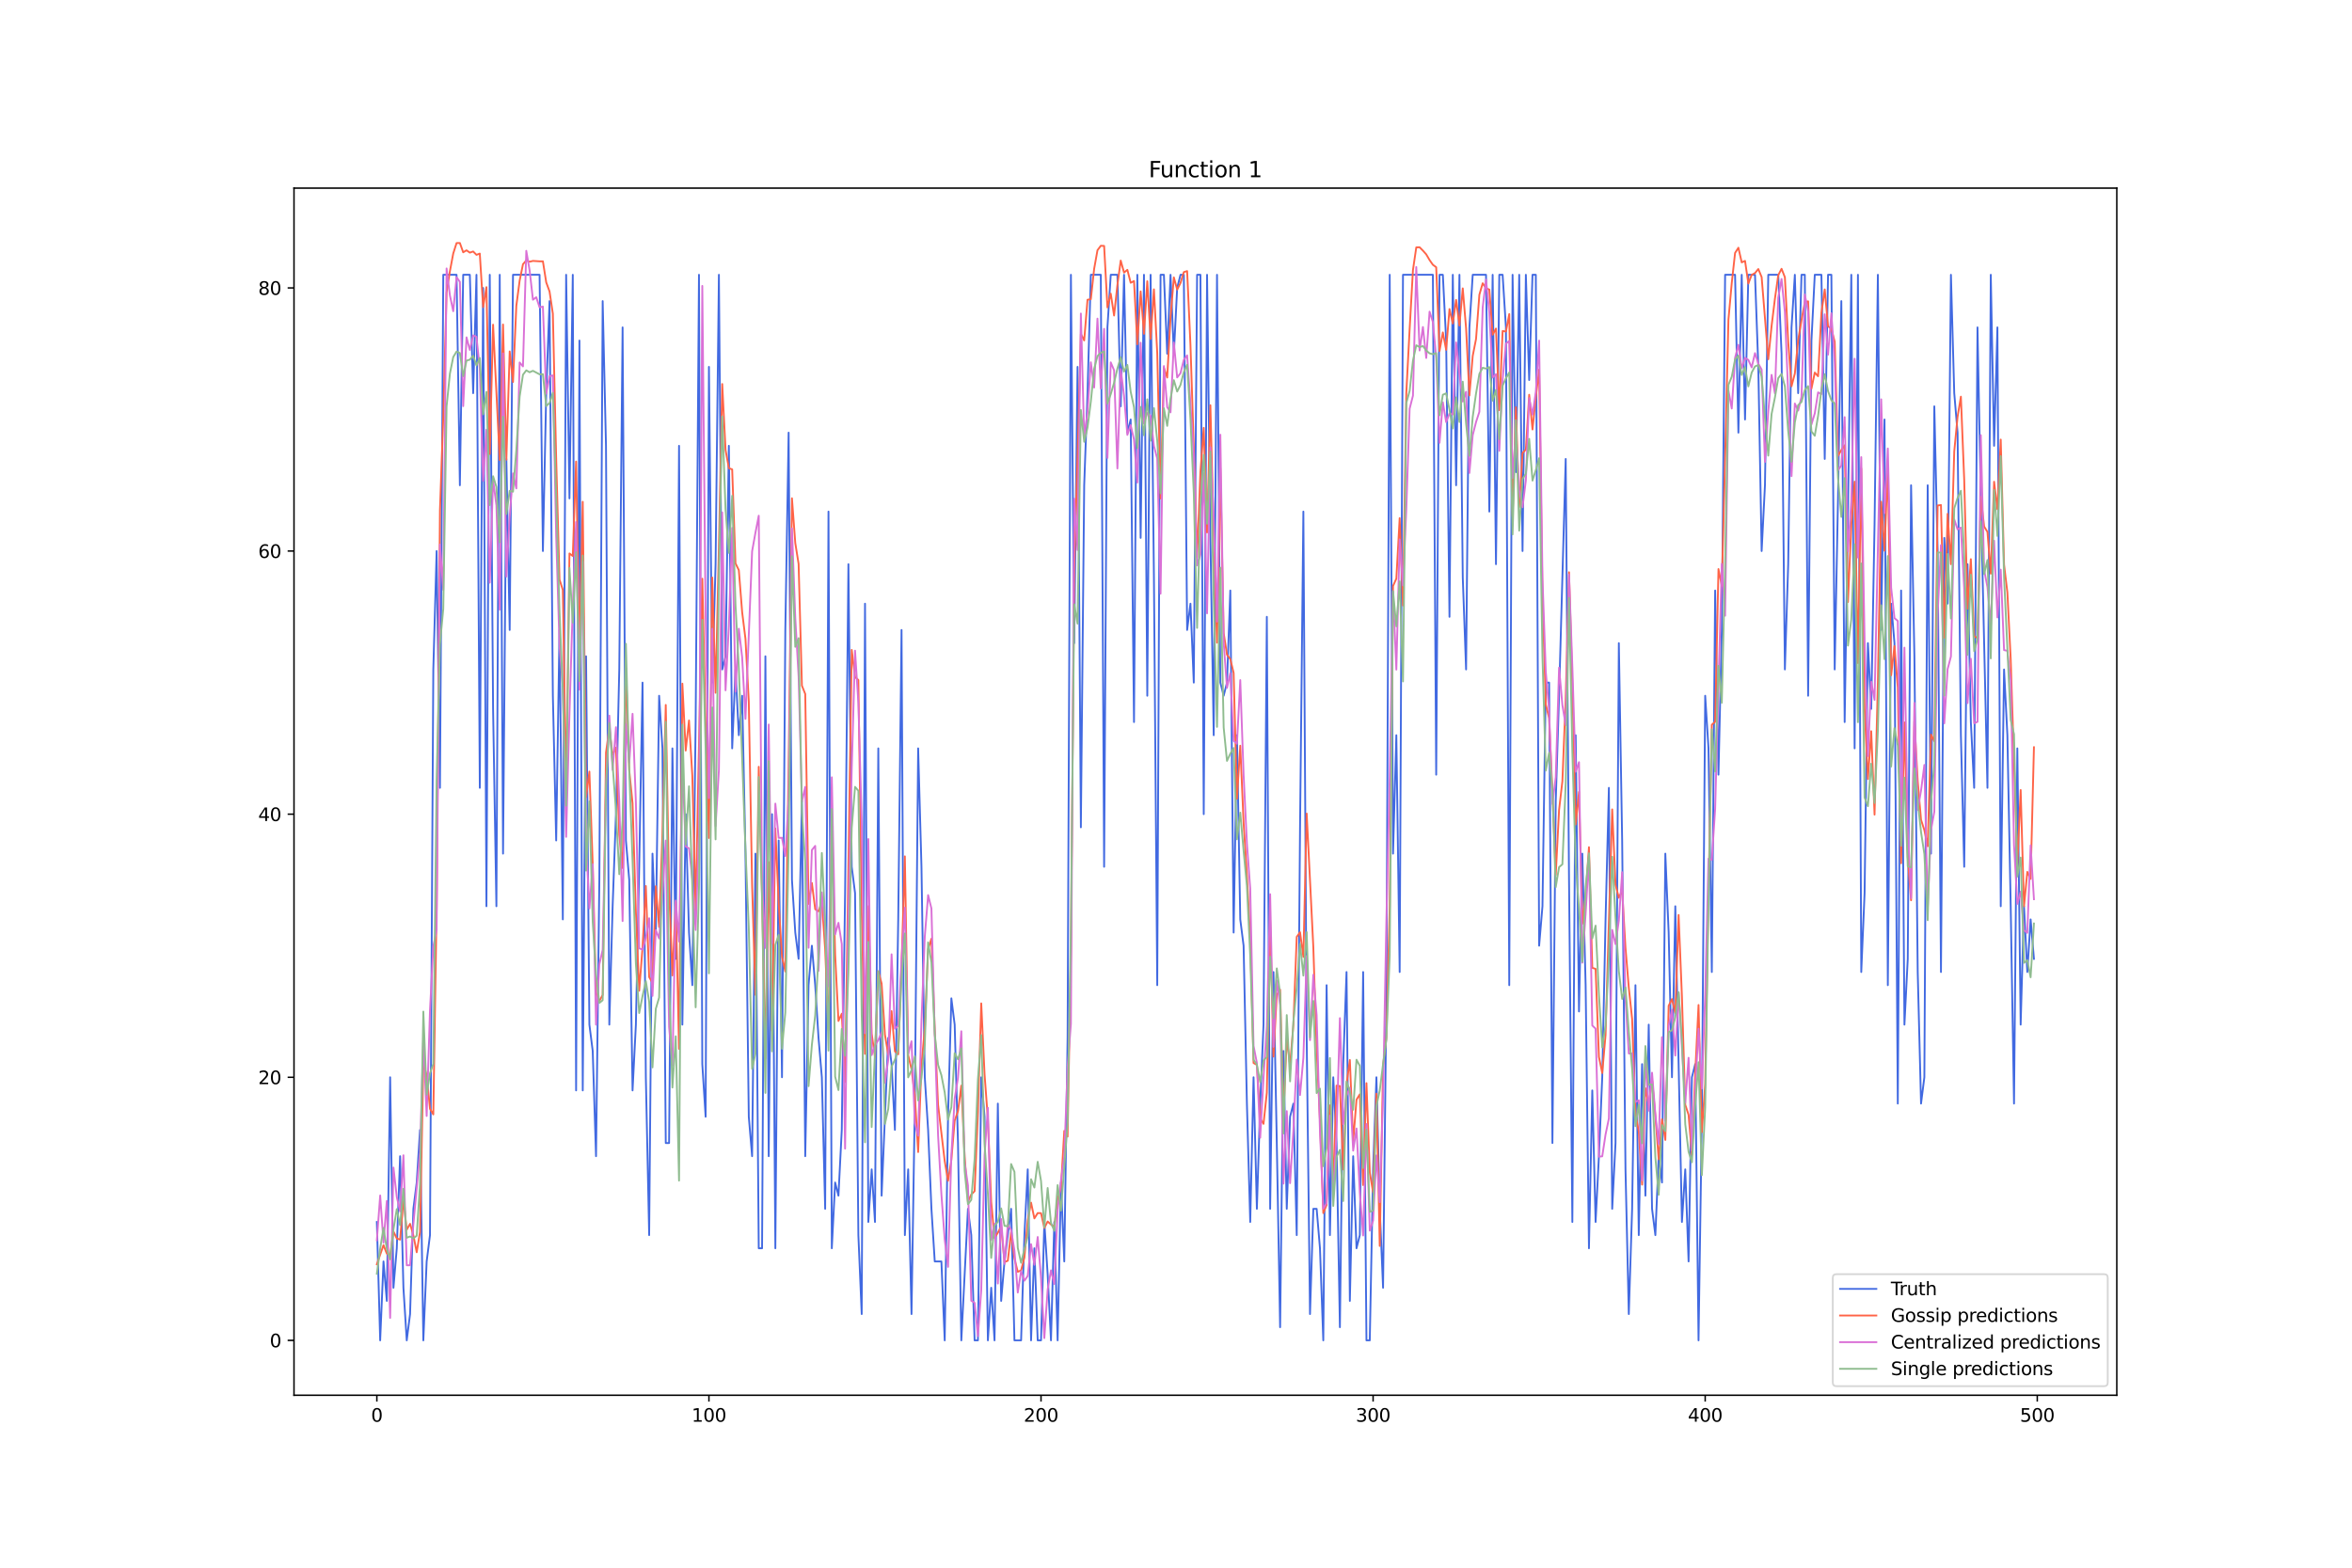 <?xml version="1.0" encoding="utf-8" standalone="no"?>
<!DOCTYPE svg PUBLIC "-//W3C//DTD SVG 1.1//EN"
  "http://www.w3.org/Graphics/SVG/1.1/DTD/svg11.dtd">
<svg xmlns:xlink="http://www.w3.org/1999/xlink" width="1296pt" height="864pt" viewBox="0 0 1296 864" xmlns="http://www.w3.org/2000/svg" version="1.1">
 <defs>
  <style type="text/css">*{stroke-linejoin: round; stroke-linecap: butt}</style>
 </defs>
 <g id="figure_1">
  <g id="patch_1">
   <path d="M 0 864 
L 1296 864 
L 1296 0 
L 0 0 
z
" style="fill: #ffffff"/>
  </g>
  <g id="axes_1">
   <g id="patch_2">
    <path d="M 162 768.96 
L 1166.4 768.96 
L 1166.4 103.68 
L 162 103.68 
z
" style="fill: #ffffff"/>
   </g>
   <g id="matplotlib.axis_1">
    <g id="xtick_1">
     <g id="line2d_1">
      <defs>
       <path id="m0dcef15261" d="M 0 0 
L 0 3.5 
" style="stroke: #000000; stroke-width: 0.8"/>
      </defs>
      <g>
       <use xlink:href="#m0dcef15261" x="207.655" y="768.96" style="stroke: #000000; stroke-width: 0.8"/>
      </g>
     </g>
     <g id="text_1">
      <!-- 0 -->
      <g transform="translate(204.473 783.558) scale(0.1 -0.1)">
       <defs>
        <path id="DejaVuSans-30" d="M 2034 4250 
Q 1547 4250 1301 3770 
Q 1056 3291 1056 2328 
Q 1056 1369 1301 889 
Q 1547 409 2034 409 
Q 2525 409 2770 889 
Q 3016 1369 3016 2328 
Q 3016 3291 2770 3770 
Q 2525 4250 2034 4250 
z
M 2034 4750 
Q 2819 4750 3233 4129 
Q 3647 3509 3647 2328 
Q 3647 1150 3233 529 
Q 2819 -91 2034 -91 
Q 1250 -91 836 529 
Q 422 1150 422 2328 
Q 422 3509 836 4129 
Q 1250 4750 2034 4750 
z
" transform="scale(0.016)"/>
       </defs>
       <use xlink:href="#DejaVuSans-30"/>
      </g>
     </g>
    </g>
    <g id="xtick_2">
     <g id="line2d_2">
      <g>
       <use xlink:href="#m0dcef15261" x="390.639" y="768.96" style="stroke: #000000; stroke-width: 0.8"/>
      </g>
     </g>
     <g id="text_2">
      <!-- 100 -->
      <g transform="translate(381.095 783.558) scale(0.1 -0.1)">
       <defs>
        <path id="DejaVuSans-31" d="M 794 531 
L 1825 531 
L 1825 4091 
L 703 3866 
L 703 4441 
L 1819 4666 
L 2450 4666 
L 2450 531 
L 3481 531 
L 3481 0 
L 794 0 
L 794 531 
z
" transform="scale(0.016)"/>
       </defs>
       <use xlink:href="#DejaVuSans-31"/>
       <use xlink:href="#DejaVuSans-30" x="63.623"/>
       <use xlink:href="#DejaVuSans-30" x="127.246"/>
      </g>
     </g>
    </g>
    <g id="xtick_3">
     <g id="line2d_3">
      <g>
       <use xlink:href="#m0dcef15261" x="573.623" y="768.96" style="stroke: #000000; stroke-width: 0.8"/>
      </g>
     </g>
     <g id="text_3">
      <!-- 200 -->
      <g transform="translate(564.079 783.558) scale(0.1 -0.1)">
       <defs>
        <path id="DejaVuSans-32" d="M 1228 531 
L 3431 531 
L 3431 0 
L 469 0 
L 469 531 
Q 828 903 1448 1529 
Q 2069 2156 2228 2338 
Q 2531 2678 2651 2914 
Q 2772 3150 2772 3378 
Q 2772 3750 2511 3984 
Q 2250 4219 1831 4219 
Q 1534 4219 1204 4116 
Q 875 4013 500 3803 
L 500 4441 
Q 881 4594 1212 4672 
Q 1544 4750 1819 4750 
Q 2544 4750 2975 4387 
Q 3406 4025 3406 3419 
Q 3406 3131 3298 2873 
Q 3191 2616 2906 2266 
Q 2828 2175 2409 1742 
Q 1991 1309 1228 531 
z
" transform="scale(0.016)"/>
       </defs>
       <use xlink:href="#DejaVuSans-32"/>
       <use xlink:href="#DejaVuSans-30" x="63.623"/>
       <use xlink:href="#DejaVuSans-30" x="127.246"/>
      </g>
     </g>
    </g>
    <g id="xtick_4">
     <g id="line2d_4">
      <g>
       <use xlink:href="#m0dcef15261" x="756.607" y="768.96" style="stroke: #000000; stroke-width: 0.8"/>
      </g>
     </g>
     <g id="text_4">
      <!-- 300 -->
      <g transform="translate(747.063 783.558) scale(0.1 -0.1)">
       <defs>
        <path id="DejaVuSans-33" d="M 2597 2516 
Q 3050 2419 3304 2112 
Q 3559 1806 3559 1356 
Q 3559 666 3084 287 
Q 2609 -91 1734 -91 
Q 1441 -91 1130 -33 
Q 819 25 488 141 
L 488 750 
Q 750 597 1062 519 
Q 1375 441 1716 441 
Q 2309 441 2620 675 
Q 2931 909 2931 1356 
Q 2931 1769 2642 2001 
Q 2353 2234 1838 2234 
L 1294 2234 
L 1294 2753 
L 1863 2753 
Q 2328 2753 2575 2939 
Q 2822 3125 2822 3475 
Q 2822 3834 2567 4026 
Q 2313 4219 1838 4219 
Q 1578 4219 1281 4162 
Q 984 4106 628 3988 
L 628 4550 
Q 988 4650 1302 4700 
Q 1616 4750 1894 4750 
Q 2613 4750 3031 4423 
Q 3450 4097 3450 3541 
Q 3450 3153 3228 2886 
Q 3006 2619 2597 2516 
z
" transform="scale(0.016)"/>
       </defs>
       <use xlink:href="#DejaVuSans-33"/>
       <use xlink:href="#DejaVuSans-30" x="63.623"/>
       <use xlink:href="#DejaVuSans-30" x="127.246"/>
      </g>
     </g>
    </g>
    <g id="xtick_5">
     <g id="line2d_5">
      <g>
       <use xlink:href="#m0dcef15261" x="939.591" y="768.96" style="stroke: #000000; stroke-width: 0.8"/>
      </g>
     </g>
     <g id="text_5">
      <!-- 400 -->
      <g transform="translate(930.047 783.558) scale(0.1 -0.1)">
       <defs>
        <path id="DejaVuSans-34" d="M 2419 4116 
L 825 1625 
L 2419 1625 
L 2419 4116 
z
M 2253 4666 
L 3047 4666 
L 3047 1625 
L 3713 1625 
L 3713 1100 
L 3047 1100 
L 3047 0 
L 2419 0 
L 2419 1100 
L 313 1100 
L 313 1709 
L 2253 4666 
z
" transform="scale(0.016)"/>
       </defs>
       <use xlink:href="#DejaVuSans-34"/>
       <use xlink:href="#DejaVuSans-30" x="63.623"/>
       <use xlink:href="#DejaVuSans-30" x="127.246"/>
      </g>
     </g>
    </g>
    <g id="xtick_6">
     <g id="line2d_6">
      <g>
       <use xlink:href="#m0dcef15261" x="1122.575" y="768.96" style="stroke: #000000; stroke-width: 0.8"/>
      </g>
     </g>
     <g id="text_6">
      <!-- 500 -->
      <g transform="translate(1113.032 783.558) scale(0.1 -0.1)">
       <defs>
        <path id="DejaVuSans-35" d="M 691 4666 
L 3169 4666 
L 3169 4134 
L 1269 4134 
L 1269 2991 
Q 1406 3038 1543 3061 
Q 1681 3084 1819 3084 
Q 2600 3084 3056 2656 
Q 3513 2228 3513 1497 
Q 3513 744 3044 326 
Q 2575 -91 1722 -91 
Q 1428 -91 1123 -41 
Q 819 9 494 109 
L 494 744 
Q 775 591 1075 516 
Q 1375 441 1709 441 
Q 2250 441 2565 725 
Q 2881 1009 2881 1497 
Q 2881 1984 2565 2268 
Q 2250 2553 1709 2553 
Q 1456 2553 1204 2497 
Q 953 2441 691 2322 
L 691 4666 
z
" transform="scale(0.016)"/>
       </defs>
       <use xlink:href="#DejaVuSans-35"/>
       <use xlink:href="#DejaVuSans-30" x="63.623"/>
       <use xlink:href="#DejaVuSans-30" x="127.246"/>
      </g>
     </g>
    </g>
   </g>
   <g id="matplotlib.axis_2">
    <g id="ytick_1">
     <g id="line2d_7">
      <defs>
       <path id="m513952ebb0" d="M 0 0 
L -3.5 0 
" style="stroke: #000000; stroke-width: 0.8"/>
      </defs>
      <g>
       <use xlink:href="#m513952ebb0" x="162" y="738.72" style="stroke: #000000; stroke-width: 0.8"/>
      </g>
     </g>
     <g id="text_7">
      <!-- 0 -->
      <g transform="translate(148.637 742.519) scale(0.1 -0.1)">
       <use xlink:href="#DejaVuSans-30"/>
      </g>
     </g>
    </g>
    <g id="ytick_2">
     <g id="line2d_8">
      <g>
       <use xlink:href="#m513952ebb0" x="162" y="593.713" style="stroke: #000000; stroke-width: 0.8"/>
      </g>
     </g>
     <g id="text_8">
      <!-- 20 -->
      <g transform="translate(142.275 597.512) scale(0.1 -0.1)">
       <use xlink:href="#DejaVuSans-32"/>
       <use xlink:href="#DejaVuSans-30" x="63.623"/>
      </g>
     </g>
    </g>
    <g id="ytick_3">
     <g id="line2d_9">
      <g>
       <use xlink:href="#m513952ebb0" x="162" y="448.705" style="stroke: #000000; stroke-width: 0.8"/>
      </g>
     </g>
     <g id="text_9">
      <!-- 40 -->
      <g transform="translate(142.275 452.505) scale(0.1 -0.1)">
       <use xlink:href="#DejaVuSans-34"/>
       <use xlink:href="#DejaVuSans-30" x="63.623"/>
      </g>
     </g>
    </g>
    <g id="ytick_4">
     <g id="line2d_10">
      <g>
       <use xlink:href="#m513952ebb0" x="162" y="303.698" style="stroke: #000000; stroke-width: 0.8"/>
      </g>
     </g>
     <g id="text_10">
      <!-- 60 -->
      <g transform="translate(142.275 307.497) scale(0.1 -0.1)">
       <defs>
        <path id="DejaVuSans-36" d="M 2113 2584 
Q 1688 2584 1439 2293 
Q 1191 2003 1191 1497 
Q 1191 994 1439 701 
Q 1688 409 2113 409 
Q 2538 409 2786 701 
Q 3034 994 3034 1497 
Q 3034 2003 2786 2293 
Q 2538 2584 2113 2584 
z
M 3366 4563 
L 3366 3988 
Q 3128 4100 2886 4159 
Q 2644 4219 2406 4219 
Q 1781 4219 1451 3797 
Q 1122 3375 1075 2522 
Q 1259 2794 1537 2939 
Q 1816 3084 2150 3084 
Q 2853 3084 3261 2657 
Q 3669 2231 3669 1497 
Q 3669 778 3244 343 
Q 2819 -91 2113 -91 
Q 1303 -91 875 529 
Q 447 1150 447 2328 
Q 447 3434 972 4092 
Q 1497 4750 2381 4750 
Q 2619 4750 2861 4703 
Q 3103 4656 3366 4563 
z
" transform="scale(0.016)"/>
       </defs>
       <use xlink:href="#DejaVuSans-36"/>
       <use xlink:href="#DejaVuSans-30" x="63.623"/>
      </g>
     </g>
    </g>
    <g id="ytick_5">
     <g id="line2d_11">
      <g>
       <use xlink:href="#m513952ebb0" x="162" y="158.691" style="stroke: #000000; stroke-width: 0.8"/>
      </g>
     </g>
     <g id="text_11">
      <!-- 80 -->
      <g transform="translate(142.275 162.49) scale(0.1 -0.1)">
       <defs>
        <path id="DejaVuSans-38" d="M 2034 2216 
Q 1584 2216 1326 1975 
Q 1069 1734 1069 1313 
Q 1069 891 1326 650 
Q 1584 409 2034 409 
Q 2484 409 2743 651 
Q 3003 894 3003 1313 
Q 3003 1734 2745 1975 
Q 2488 2216 2034 2216 
z
M 1403 2484 
Q 997 2584 770 2862 
Q 544 3141 544 3541 
Q 544 4100 942 4425 
Q 1341 4750 2034 4750 
Q 2731 4750 3128 4425 
Q 3525 4100 3525 3541 
Q 3525 3141 3298 2862 
Q 3072 2584 2669 2484 
Q 3125 2378 3379 2068 
Q 3634 1759 3634 1313 
Q 3634 634 3220 271 
Q 2806 -91 2034 -91 
Q 1263 -91 848 271 
Q 434 634 434 1313 
Q 434 1759 690 2068 
Q 947 2378 1403 2484 
z
M 1172 3481 
Q 1172 3119 1398 2916 
Q 1625 2713 2034 2713 
Q 2441 2713 2670 2916 
Q 2900 3119 2900 3481 
Q 2900 3844 2670 4047 
Q 2441 4250 2034 4250 
Q 1625 4250 1398 4047 
Q 1172 3844 1172 3481 
z
" transform="scale(0.016)"/>
       </defs>
       <use xlink:href="#DejaVuSans-38"/>
       <use xlink:href="#DejaVuSans-30" x="63.623"/>
      </g>
     </g>
    </g>
   </g>
   <g id="line2d_12">
    <path d="M 207.655 673.467 
L 209.484 738.72 
L 211.314 695.218 
L 213.144 716.969 
L 214.974 593.713 
L 216.804 709.719 
L 218.634 687.967 
L 220.463 637.215 
L 222.293 709.719 
L 224.123 738.72 
L 225.953 724.219 
L 227.783 666.216 
L 229.613 651.716 
L 231.442 622.714 
L 233.272 738.72 
L 235.102 695.218 
L 236.932 680.717 
L 238.762 368.951 
L 240.592 303.698 
L 242.422 434.205 
L 244.251 151.44 
L 251.571 151.44 
L 253.401 267.446 
L 255.23 151.44 
L 258.89 151.44 
L 260.72 216.694 
L 262.55 151.44 
L 264.38 434.205 
L 266.209 158.691 
L 268.039 499.458 
L 269.869 151.44 
L 271.699 390.702 
L 273.529 499.458 
L 275.359 151.44 
L 277.189 470.456 
L 279.018 252.945 
L 280.848 347.2 
L 282.678 151.44 
L 297.317 151.44 
L 299.147 303.698 
L 300.976 216.694 
L 302.806 165.941 
L 304.636 383.452 
L 306.466 463.206 
L 308.296 347.2 
L 310.126 506.708 
L 311.956 151.44 
L 313.785 274.696 
L 315.615 151.44 
L 317.445 600.963 
L 319.275 187.692 
L 321.105 600.963 
L 322.935 361.701 
L 324.764 564.711 
L 326.594 579.212 
L 328.424 637.215 
L 330.254 484.957 
L 332.084 165.941 
L 333.914 245.695 
L 335.743 564.711 
L 337.573 499.458 
L 339.403 448.705 
L 341.233 368.951 
L 343.063 180.442 
L 344.893 463.206 
L 346.723 484.957 
L 348.552 600.963 
L 350.382 564.711 
L 352.212 477.707 
L 354.042 376.202 
L 355.872 593.713 
L 357.702 680.717 
L 359.531 470.456 
L 361.361 513.959 
L 363.191 383.452 
L 365.021 412.453 
L 366.851 629.964 
L 368.681 629.964 
L 370.51 412.453 
L 372.34 528.459 
L 374.17 245.695 
L 376 564.711 
L 377.83 448.705 
L 379.66 513.959 
L 381.489 542.96 
L 383.319 397.953 
L 385.149 151.44 
L 386.979 586.462 
L 388.809 615.464 
L 390.639 202.193 
L 392.469 376.202 
L 394.298 310.948 
L 396.128 151.44 
L 397.958 368.951 
L 399.788 361.701 
L 401.618 245.695 
L 403.448 412.453 
L 405.277 368.951 
L 407.107 405.203 
L 408.937 383.452 
L 410.767 470.456 
L 412.597 615.464 
L 414.427 637.215 
L 416.256 470.456 
L 418.086 687.967 
L 419.916 687.967 
L 421.746 361.701 
L 423.576 637.215 
L 425.406 448.705 
L 427.236 687.967 
L 429.065 463.206 
L 430.895 593.713 
L 432.725 347.2 
L 434.555 238.445 
L 436.385 484.957 
L 438.215 513.959 
L 440.044 528.459 
L 441.874 441.455 
L 443.704 637.215 
L 445.534 542.96 
L 447.364 521.209 
L 449.194 542.96 
L 451.023 571.962 
L 452.853 593.713 
L 454.683 666.216 
L 456.513 281.947 
L 458.343 687.967 
L 460.173 651.716 
L 462.003 658.966 
L 463.832 622.714 
L 465.662 492.207 
L 467.492 310.948 
L 469.322 477.707 
L 471.152 492.207 
L 472.982 680.717 
L 474.811 724.219 
L 476.641 332.699 
L 478.471 673.467 
L 480.301 644.465 
L 482.131 673.467 
L 483.961 412.453 
L 485.79 658.966 
L 489.45 571.962 
L 491.28 586.462 
L 493.11 622.714 
L 494.94 506.708 
L 496.77 347.2 
L 498.599 680.717 
L 500.429 644.465 
L 502.259 724.219 
L 504.089 608.213 
L 505.919 412.453 
L 507.749 477.707 
L 509.578 593.713 
L 511.408 622.714 
L 513.238 666.216 
L 515.068 695.218 
L 518.728 695.218 
L 520.557 738.72 
L 522.387 615.464 
L 524.217 550.21 
L 526.047 564.711 
L 527.877 629.964 
L 529.707 738.72 
L 533.366 666.216 
L 535.196 680.717 
L 537.026 738.72 
L 538.856 738.72 
L 540.686 593.713 
L 542.516 615.464 
L 544.345 738.72 
L 546.175 709.719 
L 548.005 738.72 
L 549.835 608.213 
L 551.665 716.969 
L 553.495 695.218 
L 557.154 666.216 
L 558.984 738.72 
L 562.644 738.72 
L 564.474 680.717 
L 566.303 644.465 
L 568.133 738.72 
L 569.963 687.967 
L 571.793 738.72 
L 573.623 738.72 
L 575.453 673.467 
L 577.283 702.468 
L 579.112 738.72 
L 580.942 673.467 
L 582.772 738.72 
L 584.602 651.716 
L 586.432 695.218 
L 588.262 571.962 
L 590.091 151.44 
L 591.921 354.451 
L 593.751 202.193 
L 595.581 455.956 
L 597.411 267.446 
L 599.241 216.694 
L 601.07 151.44 
L 606.56 151.44 
L 608.39 477.707 
L 610.22 180.442 
L 612.05 151.44 
L 615.709 151.44 
L 617.539 223.944 
L 619.369 151.44 
L 621.199 238.445 
L 623.029 231.194 
L 624.858 397.953 
L 626.688 151.44 
L 628.518 296.448 
L 630.348 151.44 
L 632.178 383.452 
L 634.008 151.44 
L 635.837 318.199 
L 637.667 542.96 
L 639.497 151.44 
L 641.327 151.44 
L 643.157 194.942 
L 644.987 151.44 
L 646.817 194.942 
L 648.646 158.691 
L 650.476 151.44 
L 652.306 151.44 
L 654.136 347.2 
L 655.966 332.699 
L 657.796 376.202 
L 659.625 151.44 
L 661.455 151.44 
L 663.285 448.705 
L 665.115 151.44 
L 666.945 296.448 
L 668.775 405.203 
L 670.604 151.44 
L 672.434 376.202 
L 674.264 383.452 
L 676.094 376.202 
L 677.924 325.449 
L 679.754 513.959 
L 681.583 405.203 
L 683.413 506.708 
L 685.243 521.209 
L 687.073 608.213 
L 688.903 673.467 
L 690.733 593.713 
L 692.563 666.216 
L 694.392 608.213 
L 696.222 564.711 
L 698.052 339.95 
L 699.882 666.216 
L 701.712 535.71 
L 703.542 629.964 
L 705.371 731.47 
L 707.201 579.212 
L 709.031 666.216 
L 710.861 615.464 
L 712.691 608.213 
L 714.521 680.717 
L 716.35 455.956 
L 718.18 281.947 
L 720.01 571.962 
L 721.84 724.219 
L 723.67 666.216 
L 725.5 666.216 
L 727.33 687.967 
L 729.159 738.72 
L 730.989 542.96 
L 732.819 680.717 
L 734.649 593.713 
L 736.479 629.964 
L 738.309 731.47 
L 740.138 586.462 
L 741.968 535.71 
L 743.798 716.969 
L 745.628 637.215 
L 747.458 687.967 
L 749.288 680.717 
L 751.117 535.71 
L 752.947 738.72 
L 754.777 738.72 
L 756.607 644.465 
L 758.437 593.713 
L 760.267 666.216 
L 762.097 709.719 
L 763.926 550.21 
L 765.756 151.44 
L 767.586 470.456 
L 769.416 405.203 
L 771.246 535.71 
L 773.076 151.44 
L 789.544 151.44 
L 791.374 426.954 
L 793.204 151.44 
L 795.034 151.44 
L 796.864 187.692 
L 798.693 339.95 
L 800.523 151.44 
L 802.353 267.446 
L 804.183 151.44 
L 806.013 318.199 
L 807.843 368.951 
L 809.672 180.442 
L 811.502 151.44 
L 818.822 151.44 
L 820.651 281.947 
L 822.481 151.44 
L 824.311 310.948 
L 826.141 151.44 
L 827.971 151.44 
L 829.801 180.442 
L 831.63 542.96 
L 833.46 151.44 
L 835.29 260.196 
L 837.12 151.44 
L 838.95 303.698 
L 840.78 151.44 
L 842.61 209.443 
L 844.439 151.44 
L 846.269 151.44 
L 848.099 521.209 
L 849.929 499.458 
L 851.759 376.202 
L 853.589 376.202 
L 855.418 629.964 
L 857.248 441.455 
L 859.078 383.452 
L 862.738 252.945 
L 864.568 484.957 
L 866.397 673.467 
L 868.227 405.203 
L 870.057 557.461 
L 871.887 470.456 
L 873.717 542.96 
L 875.547 687.967 
L 877.377 600.963 
L 879.206 673.467 
L 881.036 637.215 
L 882.866 593.713 
L 884.696 506.708 
L 886.526 434.205 
L 888.356 666.216 
L 890.185 629.964 
L 892.015 354.451 
L 893.845 463.206 
L 895.675 644.465 
L 897.505 724.219 
L 899.335 666.216 
L 901.164 542.96 
L 902.994 680.717 
L 904.824 586.462 
L 906.654 658.966 
L 908.484 564.711 
L 910.314 666.216 
L 912.144 680.717 
L 913.973 637.215 
L 915.803 651.716 
L 917.633 470.456 
L 919.463 513.959 
L 921.293 593.713 
L 923.123 499.458 
L 926.782 673.467 
L 928.612 644.465 
L 930.442 695.218 
L 932.272 593.713 
L 934.102 586.462 
L 935.931 738.72 
L 937.761 615.464 
L 939.591 383.452 
L 941.421 412.453 
L 943.251 535.71 
L 945.081 325.449 
L 946.911 426.954 
L 948.74 347.2 
L 950.57 151.44 
L 956.06 151.44 
L 957.89 238.445 
L 959.719 151.44 
L 961.549 231.194 
L 963.379 151.44 
L 967.039 151.44 
L 968.869 202.193 
L 970.698 303.698 
L 972.528 267.446 
L 974.358 151.44 
L 979.848 151.44 
L 981.678 194.942 
L 983.507 368.951 
L 985.337 310.948 
L 987.167 180.442 
L 988.997 151.44 
L 990.827 216.694 
L 992.657 151.44 
L 994.486 151.44 
L 996.316 383.452 
L 998.146 187.692 
L 999.976 151.44 
L 1003.636 151.44 
L 1005.465 252.945 
L 1007.295 151.44 
L 1009.125 151.44 
L 1010.955 368.951 
L 1012.785 274.696 
L 1014.615 165.941 
L 1016.444 397.953 
L 1018.274 281.947 
L 1020.104 151.44 
L 1021.934 412.453 
L 1023.764 151.44 
L 1025.594 535.71 
L 1027.424 492.207 
L 1029.253 354.451 
L 1031.083 390.702 
L 1032.913 289.197 
L 1034.743 151.44 
L 1036.573 347.2 
L 1038.403 231.194 
L 1040.232 542.96 
L 1042.062 332.699 
L 1043.892 354.451 
L 1045.722 608.213 
L 1047.552 325.449 
L 1049.382 564.711 
L 1051.211 528.459 
L 1053.041 267.446 
L 1054.871 361.701 
L 1056.701 535.71 
L 1058.531 608.213 
L 1060.361 593.713 
L 1062.191 267.446 
L 1064.02 470.456 
L 1065.85 223.944 
L 1067.68 303.698 
L 1069.51 535.71 
L 1071.34 296.448 
L 1073.17 332.699 
L 1074.999 151.44 
L 1076.829 216.694 
L 1078.659 238.445 
L 1080.489 405.203 
L 1082.319 477.707 
L 1084.149 310.948 
L 1085.978 397.953 
L 1087.808 434.205 
L 1089.638 180.442 
L 1091.468 274.696 
L 1095.128 434.205 
L 1096.958 151.44 
L 1098.787 245.695 
L 1100.617 180.442 
L 1102.447 499.458 
L 1104.277 368.951 
L 1106.107 405.203 
L 1107.937 499.458 
L 1109.766 608.213 
L 1111.596 412.453 
L 1113.426 564.711 
L 1115.256 499.458 
L 1117.086 535.71 
L 1118.916 506.708 
L 1120.745 528.459 
L 1120.745 528.459 
" clip-path="url(#pc6ad104cba)" style="fill: none; stroke: #4169e1; stroke-linecap: square"/>
   </g>
   <g id="line2d_13">
    <path d="M 207.655 696.778 
L 211.314 686.219 
L 213.144 690.917 
L 214.974 691.811 
L 216.804 678.681 
L 218.634 682.577 
L 220.463 683.183 
L 222.293 661.212 
L 224.123 677.728 
L 225.953 674.469 
L 227.783 680.837 
L 229.613 690.174 
L 231.442 678.924 
L 233.272 586.29 
L 235.102 592.562 
L 236.932 611.077 
L 238.762 614.201 
L 240.592 500.282 
L 242.422 281.169 
L 244.251 229.502 
L 246.081 161.168 
L 247.911 149.467 
L 249.741 139.722 
L 251.571 133.956 
L 253.401 133.92 
L 255.23 139.049 
L 257.06 137.954 
L 258.89 139.228 
L 260.72 138.593 
L 262.55 140.453 
L 264.38 139.753 
L 266.209 169.244 
L 268.039 158.244 
L 269.869 250.207 
L 271.699 178.942 
L 275.359 253.545 
L 277.189 178.844 
L 279.018 253.356 
L 280.848 193.683 
L 282.678 210.519 
L 284.508 168.539 
L 286.338 154.667 
L 288.168 145.626 
L 289.997 143.512 
L 291.827 144.257 
L 293.657 143.795 
L 297.317 144.031 
L 299.147 144.01 
L 300.976 155.613 
L 302.806 160.623 
L 304.636 172.858 
L 306.466 252.75 
L 308.296 319.427 
L 310.126 325.126 
L 311.956 436.617 
L 313.785 305.022 
L 315.615 306.438 
L 317.445 254.38 
L 319.275 360.929 
L 321.105 276.546 
L 322.935 439.361 
L 324.764 425.246 
L 326.594 476.117 
L 328.424 547.361 
L 330.254 551.715 
L 332.084 548.357 
L 333.914 414.734 
L 335.743 401.625 
L 337.573 416.083 
L 339.403 412.007 
L 341.233 460.339 
L 343.063 478.39 
L 344.893 368.46 
L 346.723 424.564 
L 348.552 442.754 
L 350.382 502.373 
L 352.212 546.031 
L 354.042 522.217 
L 355.872 488.31 
L 357.702 538.507 
L 359.531 541.679 
L 361.361 488.415 
L 363.191 510.952 
L 365.021 458.998 
L 366.851 388.514 
L 368.681 490.404 
L 370.51 537.596 
L 372.34 497.117 
L 374.17 578.069 
L 376 376.767 
L 377.83 413.654 
L 379.66 397.069 
L 381.489 427.69 
L 383.319 502.351 
L 386.979 318.924 
L 388.809 398.695 
L 390.639 461.844 
L 392.469 318.289 
L 394.298 381.823 
L 396.128 301.382 
L 397.958 211.639 
L 399.788 247.966 
L 401.618 258.011 
L 403.448 258.701 
L 405.277 310.481 
L 407.107 314.211 
L 408.937 337.303 
L 410.767 352.121 
L 412.597 386.624 
L 414.427 487.938 
L 416.256 548.311 
L 418.086 422.595 
L 419.916 493.553 
L 421.746 583.275 
L 423.576 475.087 
L 425.406 568.075 
L 427.236 456.569 
L 429.065 497.809 
L 430.895 527.299 
L 432.725 535.444 
L 434.555 422.636 
L 436.385 274.61 
L 438.215 299.278 
L 440.044 310.795 
L 441.874 377.883 
L 443.704 382.488 
L 445.534 498.192 
L 447.364 486.629 
L 449.194 501.103 
L 451.023 502.278 
L 452.853 496.891 
L 454.683 523.278 
L 456.513 567.591 
L 458.343 454.258 
L 460.173 526.059 
L 462.003 562.689 
L 463.832 558.68 
L 465.662 596.41 
L 469.322 358.177 
L 471.152 373.176 
L 472.982 374.755 
L 474.811 502.852 
L 476.641 580.805 
L 478.471 499.351 
L 480.301 569.619 
L 482.131 582.559 
L 483.961 535.31 
L 485.79 542.051 
L 487.62 570.245 
L 489.45 581.429 
L 491.28 557.261 
L 493.11 579.462 
L 494.94 581.056 
L 496.77 531.89 
L 498.599 471.961 
L 500.429 581.537 
L 502.259 589.24 
L 504.089 603.862 
L 505.919 634.93 
L 507.749 586.77 
L 509.578 566.929 
L 511.408 523.127 
L 513.238 517.363 
L 515.068 567.478 
L 516.898 608.913 
L 520.557 639.91 
L 522.387 650.786 
L 524.217 639.275 
L 526.047 617.648 
L 527.877 612.365 
L 529.707 598.323 
L 531.536 637.255 
L 533.366 662.258 
L 535.196 658.32 
L 537.026 656.494 
L 538.856 613.097 
L 540.686 552.991 
L 542.516 592.114 
L 544.345 616.703 
L 546.175 662.351 
L 548.005 682.313 
L 549.835 679.383 
L 551.665 675.943 
L 553.495 695.571 
L 555.324 694.826 
L 557.154 679.008 
L 558.984 693.643 
L 560.814 700.922 
L 562.644 700.159 
L 564.474 693.008 
L 566.303 672.633 
L 568.133 662.794 
L 569.963 671.501 
L 571.793 668.559 
L 573.623 668.607 
L 575.453 676.781 
L 577.283 673.205 
L 579.112 674.845 
L 580.942 676.218 
L 582.772 660.667 
L 584.602 654.644 
L 586.432 623.266 
L 588.262 626.428 
L 590.091 524.392 
L 591.921 313.576 
L 593.751 251.527 
L 595.581 184.02 
L 597.411 187.63 
L 599.241 165.193 
L 601.07 164.899 
L 602.9 148.164 
L 604.73 137.918 
L 606.56 135.455 
L 608.39 135.529 
L 610.22 169.435 
L 612.05 161.839 
L 613.879 173.898 
L 615.709 157.068 
L 617.539 143.602 
L 619.369 150.221 
L 621.199 148.7 
L 623.029 155.845 
L 624.858 154.884 
L 626.688 189.689 
L 628.518 160.612 
L 630.348 183.982 
L 632.178 154.997 
L 634.008 186.808 
L 635.837 159.454 
L 637.667 194.623 
L 639.497 274.723 
L 641.327 202.668 
L 643.157 208.077 
L 644.987 174.836 
L 646.817 152.885 
L 648.646 159.588 
L 650.476 155.955 
L 652.306 149.969 
L 654.136 149.394 
L 655.966 190.1 
L 657.796 246.027 
L 659.625 307.132 
L 661.455 260.152 
L 663.285 235.8 
L 665.115 293.46 
L 666.945 223.339 
L 668.775 293.373 
L 670.604 354.2 
L 672.434 258.028 
L 674.264 348.857 
L 676.094 360.806 
L 677.924 363.195 
L 679.754 370.853 
L 681.583 440.229 
L 683.413 410.978 
L 685.243 453.456 
L 687.073 481.993 
L 688.903 516.733 
L 690.733 585.859 
L 692.563 586.87 
L 694.392 616.514 
L 696.222 619.38 
L 698.052 602.218 
L 699.882 507.041 
L 701.712 582.321 
L 703.542 548.189 
L 705.371 545.426 
L 707.201 615.08 
L 709.031 572.353 
L 710.861 586.978 
L 712.691 564.584 
L 714.521 516.326 
L 716.35 513.779 
L 718.18 527.415 
L 720.01 448.37 
L 723.67 522.002 
L 725.5 578.47 
L 727.33 617.487 
L 729.159 668.561 
L 730.989 664.091 
L 732.819 609.178 
L 734.649 651.077 
L 736.479 598.303 
L 738.309 598.578 
L 740.138 644.539 
L 741.968 597.353 
L 743.798 584.188 
L 745.628 629.122 
L 747.458 606.069 
L 749.288 603.112 
L 751.117 653.147 
L 752.947 596.945 
L 754.777 646.216 
L 756.607 657.137 
L 758.437 602.759 
L 760.267 686.683 
L 762.097 587.151 
L 763.926 571.651 
L 765.756 499.472 
L 767.586 322.97 
L 769.416 318.894 
L 771.246 285.555 
L 773.076 333.745 
L 774.905 216.557 
L 776.735 181.413 
L 778.565 148.817 
L 780.395 136.352 
L 782.225 136.27 
L 784.055 138.115 
L 785.884 140.183 
L 787.714 143.303 
L 789.544 145.923 
L 791.374 147.264 
L 793.204 193.469 
L 795.034 183.203 
L 796.864 192.816 
L 798.693 170.328 
L 800.523 178.307 
L 802.353 165.306 
L 804.183 179.399 
L 806.013 158.928 
L 807.843 180.959 
L 809.672 217.949 
L 811.502 196.156 
L 813.332 186.808 
L 815.162 162.431 
L 816.992 156.102 
L 818.822 158.866 
L 820.651 159.584 
L 822.481 184.466 
L 824.311 181.078 
L 826.141 226.045 
L 827.971 182.431 
L 829.801 182.709 
L 831.63 173.087 
L 833.46 284.449 
L 835.29 224.461 
L 837.12 279.465 
L 838.95 249.671 
L 840.78 247.754 
L 842.61 217.551 
L 844.439 236.695 
L 846.269 218.84 
L 848.099 203.719 
L 849.929 328.749 
L 851.759 388.375 
L 853.589 395.708 
L 855.418 436.509 
L 857.248 482.225 
L 859.078 446.387 
L 860.908 430.539 
L 862.738 384.703 
L 864.568 315.373 
L 866.397 378.006 
L 868.227 454.471 
L 870.057 436.448 
L 871.887 509.119 
L 873.717 493.656 
L 875.547 466.912 
L 877.377 533.408 
L 879.206 533.973 
L 881.036 582.475 
L 882.866 591.381 
L 884.696 570.388 
L 888.356 446.082 
L 890.185 487.635 
L 892.015 494.783 
L 893.845 490.767 
L 895.675 522.323 
L 897.505 544.376 
L 899.335 561.559 
L 901.164 613.638 
L 902.994 623.622 
L 904.824 652.887 
L 906.654 599.728 
L 908.484 608.765 
L 910.314 594.954 
L 912.144 615.127 
L 913.973 638.952 
L 915.803 616.877 
L 917.633 628.266 
L 919.463 554.32 
L 921.293 550.626 
L 923.123 558.328 
L 924.952 504.266 
L 926.782 549.332 
L 928.612 608.873 
L 930.442 614.422 
L 932.272 636.522 
L 934.102 591.279 
L 935.931 553.879 
L 937.761 623.979 
L 939.591 597.402 
L 941.421 491.155 
L 943.251 399.417 
L 945.081 397.816 
L 946.911 313.615 
L 948.74 322.848 
L 950.57 252.98 
L 952.4 176.164 
L 954.23 155.978 
L 956.06 139.405 
L 957.89 136.526 
L 959.719 144.609 
L 961.549 143.782 
L 963.379 156.264 
L 965.209 151.484 
L 967.039 150.509 
L 968.869 148.266 
L 970.698 152.69 
L 974.358 197.989 
L 976.188 179.612 
L 978.018 164.645 
L 979.848 151.659 
L 981.678 148.139 
L 983.507 152.795 
L 985.337 188.34 
L 987.167 212.893 
L 988.997 205.849 
L 990.827 187.554 
L 992.657 176.439 
L 994.486 166.497 
L 996.316 166.058 
L 998.146 214.215 
L 999.976 205.329 
L 1001.806 207.371 
L 1003.636 172.411 
L 1005.465 159.514 
L 1007.295 179.86 
L 1009.125 181.207 
L 1010.955 188.297 
L 1012.785 251.231 
L 1014.615 248.056 
L 1016.444 245.391 
L 1018.274 331.798 
L 1020.104 289.328 
L 1021.934 265.463 
L 1023.764 365.463 
L 1025.594 258.209 
L 1027.424 390.713 
L 1029.253 429.356 
L 1031.083 402.99 
L 1032.913 448.965 
L 1034.743 376.103 
L 1036.573 276.512 
L 1038.403 303.519 
L 1040.232 256.747 
L 1042.062 372.16 
L 1043.892 356.05 
L 1045.722 379.006 
L 1047.552 475.774 
L 1049.382 398.124 
L 1051.211 472.666 
L 1053.041 496.18 
L 1054.871 397.547 
L 1056.701 430.501 
L 1058.531 451.799 
L 1060.361 457.525 
L 1062.191 466.41 
L 1064.02 404.83 
L 1065.85 408.55 
L 1067.68 278.578 
L 1069.51 278.339 
L 1071.34 351.445 
L 1073.17 283.171 
L 1074.999 310.952 
L 1076.829 248.812 
L 1078.659 229.747 
L 1080.489 218.611 
L 1082.319 264.363 
L 1084.149 335.479 
L 1085.978 308.159 
L 1087.808 350.478 
L 1089.638 351.768 
L 1091.468 273.855 
L 1093.298 290.166 
L 1095.128 293.171 
L 1096.958 316.187 
L 1098.787 265.496 
L 1100.617 280.673 
L 1102.447 242.263 
L 1104.277 311.181 
L 1106.107 326.504 
L 1107.937 363.226 
L 1111.596 477.191 
L 1113.426 435.399 
L 1115.256 499.522 
L 1117.086 480.539 
L 1118.916 484.383 
L 1120.745 411.832 
L 1120.745 411.832 
" clip-path="url(#pc6ad104cba)" style="fill: none; stroke: #ff6347; stroke-linecap: square"/>
   </g>
   <g id="line2d_14">
    <path d="M 207.655 683.586 
L 209.484 658.869 
L 211.314 684.837 
L 213.144 661.89 
L 214.974 726.341 
L 216.804 643.474 
L 218.634 659.651 
L 220.463 667.627 
L 222.293 636.703 
L 224.123 697.351 
L 225.953 697.331 
L 227.783 674.71 
L 231.442 634.993 
L 233.272 572.738 
L 235.102 615.046 
L 236.932 556.78 
L 238.762 521.599 
L 240.592 512.678 
L 242.422 300.11 
L 244.251 325.117 
L 246.081 147.942 
L 247.911 162.824 
L 249.741 171.519 
L 251.571 152.781 
L 253.401 155.331 
L 255.23 223.838 
L 257.06 185.918 
L 258.89 192.858 
L 260.72 184.822 
L 262.55 185.666 
L 264.38 203.189 
L 266.209 265.016 
L 268.039 236.825 
L 269.869 321.147 
L 271.699 264.479 
L 273.529 278.482 
L 275.359 336.027 
L 277.189 194.749 
L 279.018 317.768 
L 280.848 284.789 
L 282.678 260.891 
L 284.508 269.183 
L 286.338 199.766 
L 288.168 201.929 
L 289.997 138.227 
L 291.827 148.969 
L 293.657 165.179 
L 295.487 163.815 
L 297.317 169.375 
L 299.147 168.981 
L 300.976 217.003 
L 302.806 207.338 
L 304.636 206.875 
L 306.466 295.507 
L 308.296 355.641 
L 310.126 378.763 
L 311.956 461.24 
L 313.785 393.468 
L 315.615 333.642 
L 317.445 287.695 
L 319.275 380.102 
L 321.105 309.58 
L 322.935 464.152 
L 324.764 500.673 
L 326.594 476.253 
L 328.424 564.725 
L 330.254 531.43 
L 332.084 523.504 
L 333.914 434.09 
L 335.743 394.398 
L 337.573 424.375 
L 339.403 400.808 
L 341.233 441.575 
L 343.063 507.631 
L 344.893 399.192 
L 346.723 420.468 
L 348.552 393.388 
L 350.382 442.169 
L 352.212 522.63 
L 354.042 523.375 
L 355.872 516.989 
L 357.702 506.063 
L 359.531 548.895 
L 361.361 512.602 
L 363.191 517.208 
L 365.021 492.797 
L 366.851 463.232 
L 368.681 565.966 
L 370.51 587.311 
L 372.34 496.325 
L 374.17 518.9 
L 376 421.849 
L 377.83 466.493 
L 379.66 467.564 
L 381.489 484.515 
L 383.319 512.539 
L 385.149 459.098 
L 386.979 157.579 
L 388.809 339.587 
L 390.639 439.855 
L 392.469 346.529 
L 394.298 455.258 
L 396.128 424.433 
L 397.958 282.405 
L 399.788 380.452 
L 401.618 344.762 
L 403.448 290.932 
L 405.277 381.223 
L 407.107 346.488 
L 408.937 362.214 
L 410.767 396.189 
L 414.427 303.84 
L 416.256 293.638 
L 418.086 284.213 
L 419.916 485.972 
L 421.746 522.437 
L 423.576 399.296 
L 425.406 519.896 
L 427.236 442.896 
L 429.065 461.794 
L 430.895 461.721 
L 432.725 471.772 
L 434.555 440.313 
L 436.385 291.272 
L 438.215 340.554 
L 440.044 372.793 
L 441.874 441.868 
L 443.704 433.677 
L 445.534 522.346 
L 447.364 468.467 
L 449.194 466.193 
L 451.023 535.096 
L 452.853 491.843 
L 454.683 510.627 
L 456.513 543.547 
L 458.343 428.39 
L 460.173 514.985 
L 462.003 508.579 
L 463.832 520.254 
L 465.662 633.056 
L 467.492 503.341 
L 469.322 423.874 
L 471.152 358.593 
L 472.982 387.595 
L 474.811 451.784 
L 476.641 569.437 
L 478.471 462.407 
L 480.301 581.507 
L 482.131 576.128 
L 483.961 573.224 
L 485.79 568.894 
L 487.62 596.803 
L 489.45 584.002 
L 491.28 525.948 
L 493.11 566.918 
L 494.94 565.346 
L 496.77 528.261 
L 498.599 500.25 
L 500.429 580.961 
L 502.259 573.855 
L 504.089 619.02 
L 505.919 625.947 
L 507.749 562.728 
L 509.578 516.203 
L 511.408 493.321 
L 513.238 500.695 
L 515.068 570.583 
L 516.898 625.633 
L 518.728 658.206 
L 520.557 683.17 
L 522.387 698.211 
L 524.217 636.605 
L 526.047 605.482 
L 527.877 593.997 
L 529.707 568.352 
L 531.536 640.722 
L 533.366 653.371 
L 535.196 716.87 
L 537.026 718.017 
L 538.856 736.351 
L 540.686 711.043 
L 542.516 636.523 
L 544.345 610.525 
L 546.175 683.43 
L 548.005 674.341 
L 549.835 707.418 
L 551.665 671.839 
L 553.495 696.628 
L 555.324 674.843 
L 557.154 677.807 
L 558.984 689.336 
L 560.814 712.362 
L 562.644 700.582 
L 564.474 705.839 
L 566.303 703.189 
L 568.133 685.7 
L 569.963 697.078 
L 571.793 681.737 
L 573.623 704.322 
L 575.453 737.474 
L 577.283 710.722 
L 579.112 700.125 
L 580.942 707.665 
L 582.772 667.124 
L 584.602 650.599 
L 586.432 637.324 
L 588.262 588.291 
L 590.091 564.238 
L 591.921 274.834 
L 593.751 303.143 
L 595.581 172.791 
L 597.411 240.602 
L 599.241 227.423 
L 601.07 199.659 
L 602.9 213.588 
L 604.73 175.587 
L 606.56 214.115 
L 608.39 181.225 
L 610.22 252.369 
L 612.05 199.708 
L 613.879 204.086 
L 615.709 258.19 
L 617.539 203.353 
L 619.369 218.152 
L 621.199 239.684 
L 623.029 234.303 
L 624.858 242.334 
L 626.688 265.942 
L 628.518 188.876 
L 630.348 233.465 
L 632.178 227.586 
L 634.008 229.215 
L 635.837 245.838 
L 637.667 252.7 
L 639.497 327.184 
L 641.327 201.742 
L 643.157 224.379 
L 644.987 227.252 
L 646.817 188.77 
L 648.646 208.028 
L 650.476 205.666 
L 652.306 198.326 
L 654.136 195.873 
L 655.966 222.385 
L 657.796 251.085 
L 659.625 311.619 
L 661.455 305.683 
L 663.285 260.745 
L 665.115 338.034 
L 666.945 246.538 
L 668.775 284.899 
L 670.604 342.568 
L 672.434 239.562 
L 674.264 354.102 
L 676.094 379.103 
L 677.924 371.024 
L 679.754 408.315 
L 681.583 409.905 
L 683.413 374.815 
L 685.243 426.906 
L 687.073 464.848 
L 688.903 489.777 
L 690.733 576.416 
L 692.563 585.79 
L 694.392 627.035 
L 696.222 593.89 
L 698.052 565.352 
L 699.882 492.817 
L 701.712 576.931 
L 703.542 540.329 
L 705.371 554.065 
L 707.201 652.34 
L 709.031 612.366 
L 710.861 652.076 
L 712.691 622.789 
L 714.521 583.982 
L 716.35 603.533 
L 718.18 583.031 
L 720.01 526.859 
L 721.84 573.26 
L 723.67 537.239 
L 725.5 559.553 
L 727.33 623.639 
L 729.159 666.171 
L 730.989 663.109 
L 732.819 614.845 
L 734.649 658.813 
L 736.479 624.154 
L 738.309 561.115 
L 740.138 619.522 
L 741.968 603.865 
L 743.798 599.472 
L 745.628 634.158 
L 747.458 621.92 
L 749.288 657.255 
L 751.117 680.918 
L 752.947 619.477 
L 754.777 678.249 
L 756.607 672.709 
L 758.437 636.741 
L 760.267 662.547 
L 762.097 604.079 
L 763.926 506.944 
L 765.756 427.966 
L 767.586 326.015 
L 769.416 369.043 
L 771.246 297.342 
L 773.076 322.657 
L 774.905 280.625 
L 776.735 225.244 
L 778.565 218.069 
L 780.395 147.182 
L 782.225 193.172 
L 784.055 180.223 
L 785.884 197.294 
L 787.714 171.763 
L 789.544 177.462 
L 791.374 197.033 
L 793.204 244.049 
L 795.034 221.705 
L 796.864 232.636 
L 798.693 227.909 
L 800.523 228.422 
L 802.353 188.709 
L 804.183 206.31 
L 806.013 221.33 
L 807.843 215.881 
L 809.672 260.689 
L 811.502 239.76 
L 813.332 232.612 
L 815.162 226.949 
L 816.992 169.433 
L 818.822 154.119 
L 820.651 172.229 
L 822.481 208.033 
L 824.311 206.232 
L 826.141 248.47 
L 827.971 209.183 
L 829.801 189.369 
L 831.63 187.926 
L 833.46 263.424 
L 835.29 237.638 
L 837.12 270.365 
L 838.95 279.581 
L 840.78 264.729 
L 842.61 219.408 
L 844.439 228.537 
L 846.269 215.883 
L 848.099 187.712 
L 849.929 318.668 
L 851.759 370.185 
L 853.589 391.542 
L 855.418 443.064 
L 857.248 428.252 
L 859.078 367.967 
L 860.908 388.58 
L 862.738 399.642 
L 864.568 316.737 
L 866.397 367.328 
L 868.227 425.354 
L 870.057 420.059 
L 871.887 530.579 
L 873.717 503.427 
L 875.547 472.008 
L 877.377 565.183 
L 879.206 566.914 
L 881.036 637.445 
L 882.866 637.284 
L 884.696 625.24 
L 886.526 616.435 
L 888.356 512.508 
L 890.185 520.352 
L 892.015 507.458 
L 893.845 480.704 
L 895.675 550.833 
L 897.505 580.623 
L 899.335 580.595 
L 901.164 607.302 
L 902.994 606.414 
L 904.824 650.512 
L 906.654 582.703 
L 908.484 612.161 
L 910.314 591.202 
L 912.144 614.163 
L 913.973 630.554 
L 915.803 571.6 
L 917.633 617.784 
L 919.463 565.364 
L 921.293 556.516 
L 923.123 581.754 
L 924.952 547.302 
L 928.612 607.747 
L 930.442 582.973 
L 932.272 634.154 
L 935.931 566.95 
L 937.761 599.956 
L 939.591 548.357 
L 941.421 473.269 
L 943.251 473.939 
L 945.081 445.829 
L 948.74 310.794 
L 950.57 339.358 
L 952.4 215.243 
L 954.23 225.162 
L 956.06 197.155 
L 957.89 190.063 
L 959.719 202.916 
L 961.549 197.225 
L 963.379 198.375 
L 965.209 202.478 
L 967.039 194.603 
L 968.869 200.401 
L 970.698 203.669 
L 972.528 254.585 
L 974.358 226.516 
L 976.188 206.595 
L 978.018 216.777 
L 979.848 164.062 
L 981.678 153.767 
L 983.507 171.896 
L 987.167 262.436 
L 988.997 222.383 
L 990.827 226.29 
L 992.657 218.758 
L 994.486 162.347 
L 996.316 171.543 
L 998.146 233.926 
L 999.976 227.839 
L 1001.806 216.254 
L 1003.636 217.213 
L 1005.465 173.198 
L 1007.295 195.461 
L 1009.125 172.64 
L 1010.955 199.954 
L 1012.785 259.202 
L 1014.615 256.577 
L 1016.444 229.891 
L 1018.274 303.872 
L 1020.104 276.238 
L 1021.934 197.694 
L 1023.764 307.268 
L 1025.594 251.937 
L 1027.424 352.493 
L 1029.253 416.704 
L 1031.083 375.713 
L 1032.913 385.725 
L 1036.573 220.084 
L 1038.403 282.82 
L 1040.232 247.171 
L 1042.062 323.893 
L 1043.892 340.669 
L 1045.722 342.211 
L 1047.552 463.209 
L 1049.382 356.953 
L 1051.211 456.263 
L 1053.041 495 
L 1054.871 387.39 
L 1056.701 446.438 
L 1058.531 435.707 
L 1060.361 421.58 
L 1062.191 500.436 
L 1064.02 457.461 
L 1065.85 447.365 
L 1067.68 338.699 
L 1069.51 300.437 
L 1071.34 398.657 
L 1073.17 368.783 
L 1074.999 361.811 
L 1076.829 286.255 
L 1078.659 291.741 
L 1080.489 290.769 
L 1082.319 324.379 
L 1084.149 387.519 
L 1085.978 363.054 
L 1087.808 398.6 
L 1089.638 397.82 
L 1091.468 239.849 
L 1093.298 314.094 
L 1095.128 323.555 
L 1096.958 344.591 
L 1098.787 298.004 
L 1100.617 340.278 
L 1102.447 313.953 
L 1104.277 358.294 
L 1106.107 358.679 
L 1107.937 374.995 
L 1109.766 465.73 
L 1111.596 498.16 
L 1113.426 491.386 
L 1115.256 512.694 
L 1117.086 514.134 
L 1118.916 465.91 
L 1120.745 495.6 
L 1120.745 495.6 
" clip-path="url(#pc6ad104cba)" style="fill: none; stroke: #da70d6; stroke-linecap: square"/>
   </g>
   <g id="line2d_15">
    <path d="M 207.655 702.041 
L 209.484 688.142 
L 211.314 676.717 
L 213.144 688.336 
L 214.974 694.058 
L 216.804 677.479 
L 218.634 666.388 
L 220.463 675.266 
L 222.293 655.19 
L 224.123 682.147 
L 225.953 681.455 
L 227.783 682.511 
L 229.613 681.041 
L 231.442 652.572 
L 233.272 557.508 
L 235.102 603.305 
L 236.932 591.538 
L 238.762 586.318 
L 240.592 430.112 
L 242.422 355.097 
L 244.251 335.566 
L 246.081 223.979 
L 247.911 205.896 
L 249.741 196.799 
L 251.571 193.745 
L 253.401 194.55 
L 255.23 207.305 
L 257.06 198.742 
L 258.89 198.219 
L 260.72 196.043 
L 262.55 201.378 
L 264.38 197.266 
L 266.209 228.372 
L 268.039 215.965 
L 269.869 278.366 
L 271.699 262.455 
L 273.529 268.372 
L 275.359 298.883 
L 277.189 229.682 
L 279.018 283.302 
L 280.848 270.512 
L 282.678 270.99 
L 284.508 248.143 
L 286.338 218.538 
L 288.168 206.529 
L 289.997 204.109 
L 291.827 205.162 
L 293.657 204.359 
L 297.317 206.309 
L 299.147 206.228 
L 300.976 223.778 
L 302.806 222.114 
L 304.636 216.492 
L 306.466 273.718 
L 308.296 336.248 
L 310.126 380.96 
L 311.956 444.027 
L 313.785 312.995 
L 315.615 343.181 
L 317.445 304.341 
L 319.275 375.374 
L 321.105 306.176 
L 322.935 479.84 
L 324.764 441.64 
L 326.594 508.049 
L 328.424 536.988 
L 330.254 552.759 
L 332.084 551.255 
L 333.914 433.313 
L 335.743 398.438 
L 337.573 421.707 
L 339.403 446.548 
L 341.233 481.811 
L 343.063 451.949 
L 344.893 354.787 
L 346.723 424.658 
L 348.552 474.357 
L 350.382 531.164 
L 352.212 558.322 
L 354.042 548.986 
L 355.872 540.717 
L 357.702 552.13 
L 359.531 588.29 
L 361.361 555.981 
L 363.191 549.765 
L 366.851 397.793 
L 368.681 540.453 
L 370.51 599.371 
L 372.34 571.126 
L 374.17 650.677 
L 376 399.351 
L 377.83 465.454 
L 379.66 433.343 
L 381.489 488.852 
L 383.319 555.168 
L 385.149 489.344 
L 386.979 341.642 
L 388.809 412.52 
L 390.639 536.451 
L 392.469 389.889 
L 394.298 462.611 
L 396.128 316.871 
L 397.958 229.512 
L 399.788 280.714 
L 401.618 304.713 
L 403.448 273.266 
L 405.277 333.452 
L 407.107 368.148 
L 410.767 467.835 
L 412.597 511.224 
L 414.427 589.069 
L 416.256 580.741 
L 418.086 428.269 
L 419.916 496.099 
L 421.746 602.331 
L 423.576 419.503 
L 425.406 579.429 
L 427.236 520.735 
L 429.065 515.279 
L 430.895 578 
L 432.725 557.994 
L 434.555 466.819 
L 436.385 306.552 
L 438.215 356.497 
L 440.044 351.697 
L 441.874 447.728 
L 443.704 474.54 
L 445.534 598.62 
L 447.364 575.848 
L 449.194 559.603 
L 451.023 526.929 
L 452.853 470.1 
L 454.683 507.99 
L 456.513 579.032 
L 458.343 445.906 
L 460.173 593.312 
L 462.003 600.774 
L 463.832 567.018 
L 465.662 581.856 
L 467.492 536.159 
L 469.322 456.358 
L 471.152 433.657 
L 472.982 435.824 
L 474.811 559.077 
L 476.641 629.588 
L 478.471 519.046 
L 480.301 621.16 
L 482.131 579.632 
L 483.961 535.303 
L 485.79 551.838 
L 487.62 619.408 
L 489.45 611.087 
L 491.28 587.859 
L 493.11 584.093 
L 494.94 578.399 
L 496.77 539.339 
L 498.599 514.418 
L 500.429 593.769 
L 502.259 589.778 
L 504.089 582.191 
L 505.919 606.519 
L 507.749 594.079 
L 509.578 575.816 
L 511.408 519.374 
L 513.238 530.464 
L 515.068 569.955 
L 516.898 586.825 
L 518.728 592.588 
L 520.557 602.057 
L 522.387 617.074 
L 524.217 610.233 
L 526.047 580.432 
L 527.877 583.835 
L 529.707 577.761 
L 531.536 645.263 
L 533.366 663.683 
L 535.196 661.274 
L 537.026 638.822 
L 538.856 594.82 
L 540.686 570.447 
L 542.516 630.722 
L 544.345 657.978 
L 546.175 693.254 
L 548.005 675.511 
L 549.835 673.398 
L 551.665 665.98 
L 553.495 675.58 
L 555.324 675.877 
L 557.154 641.528 
L 558.984 645.828 
L 560.814 687.748 
L 562.644 695.981 
L 564.474 688.371 
L 566.303 681.271 
L 568.133 649.903 
L 569.963 654.498 
L 571.793 640.303 
L 573.623 650.845 
L 575.453 676.32 
L 577.283 654.733 
L 579.112 674.009 
L 580.942 678.319 
L 582.772 653.149 
L 584.602 667.238 
L 588.262 618.818 
L 590.091 510.91 
L 591.921 333.06 
L 593.751 343.731 
L 595.581 225.943 
L 597.411 243.493 
L 599.241 235.683 
L 601.07 221.319 
L 602.9 203.211 
L 604.73 196.244 
L 606.56 194.415 
L 608.39 193.683 
L 610.22 222.456 
L 612.05 217.199 
L 613.879 210.985 
L 615.709 203.152 
L 617.539 196.911 
L 619.369 204.806 
L 621.199 201.125 
L 623.029 215.896 
L 624.858 224.401 
L 626.688 246.938 
L 628.518 224.277 
L 630.348 239.928 
L 632.178 220.06 
L 634.008 242.9 
L 635.837 224.923 
L 637.667 242.918 
L 639.497 271.899 
L 641.327 225.029 
L 643.157 234.716 
L 644.987 219.695 
L 646.817 209.526 
L 648.646 215.802 
L 650.476 212.143 
L 652.306 205.045 
L 654.136 201.024 
L 655.966 230.942 
L 657.796 271.755 
L 659.625 346.068 
L 661.455 278.745 
L 663.285 250.667 
L 665.115 288.639 
L 666.945 248.886 
L 668.775 329.839 
L 670.604 400.617 
L 672.434 312.883 
L 674.264 400.952 
L 676.094 419.351 
L 677.924 415.411 
L 679.754 412.245 
L 681.583 462.562 
L 683.413 447.869 
L 685.243 468.76 
L 687.073 488.258 
L 688.903 526.798 
L 690.733 584.065 
L 692.563 586.716 
L 694.392 596.42 
L 696.222 584.411 
L 698.052 582.597 
L 699.882 527.273 
L 701.712 561.186 
L 703.542 533.703 
L 705.371 547.794 
L 707.201 624.695 
L 709.031 559.443 
L 710.861 595.972 
L 712.691 562.788 
L 714.521 544.254 
L 716.35 520.182 
L 718.18 537.684 
L 720.01 513.767 
L 721.84 571.793 
L 723.67 551.645 
L 725.5 602.444 
L 727.33 599.963 
L 729.159 642.715 
L 730.989 632.569 
L 732.819 583.093 
L 734.649 664.629 
L 736.479 637.453 
L 738.309 633.754 
L 740.138 661.941 
L 741.968 596.074 
L 743.798 601.488 
L 745.628 611.635 
L 747.458 584.039 
L 749.288 587.42 
L 751.117 643.708 
L 752.947 622.552 
L 754.777 667.904 
L 756.607 667.117 
L 758.437 609.484 
L 760.267 601.031 
L 762.097 586.441 
L 763.926 572.879 
L 765.756 526.64 
L 767.586 325.777 
L 769.416 345.222 
L 771.246 320.451 
L 773.076 375.569 
L 774.905 222.115 
L 776.735 215.453 
L 778.565 198.804 
L 780.395 190.283 
L 782.225 191.284 
L 784.055 190.724 
L 785.884 193.172 
L 787.714 194.744 
L 789.544 195.218 
L 791.374 194.577 
L 793.204 228.855 
L 795.034 217.553 
L 796.864 216.787 
L 798.693 225.761 
L 800.523 236.141 
L 802.353 219.03 
L 804.183 232.585 
L 806.013 210.34 
L 807.843 233.421 
L 809.672 251.218 
L 811.502 229.752 
L 813.332 216.836 
L 815.162 206.058 
L 816.992 202.678 
L 818.822 203.162 
L 820.651 202.276 
L 822.481 220.84 
L 824.311 214.894 
L 826.141 242.043 
L 827.971 212.551 
L 829.801 208.485 
L 831.63 205.268 
L 833.46 294.532 
L 835.29 231.632 
L 837.12 292.461 
L 838.95 263.906 
L 840.78 261.103 
L 842.61 241.846 
L 844.439 264.859 
L 846.269 259.115 
L 848.099 252.513 
L 849.929 361.856 
L 851.759 424.698 
L 853.589 414.905 
L 855.418 435.983 
L 857.248 488.92 
L 859.078 477.906 
L 860.908 476.352 
L 862.738 431.859 
L 864.568 329.474 
L 866.397 414.255 
L 868.227 475.748 
L 870.057 500.921 
L 871.887 530.074 
L 873.717 488.874 
L 875.547 470.272 
L 877.377 517.2 
L 879.206 510.145 
L 881.036 547.891 
L 882.866 577.232 
L 884.696 565.106 
L 886.526 527.599 
L 888.356 472.183 
L 890.185 505.875 
L 892.015 535.184 
L 893.845 550.532 
L 895.675 544.265 
L 897.505 568.459 
L 899.335 589.001 
L 901.164 620.677 
L 902.994 608.88 
L 904.824 630.078 
L 906.654 576.497 
L 908.484 597.862 
L 910.314 597.633 
L 912.144 637.849 
L 913.973 658.49 
L 915.803 620.036 
L 917.633 623.398 
L 919.463 568.843 
L 921.293 567.739 
L 923.123 560.536 
L 924.952 546.767 
L 926.782 573.257 
L 928.612 619.601 
L 930.442 634.741 
L 932.272 640.576 
L 934.102 609.143 
L 935.931 585.429 
L 937.761 647.688 
L 939.591 610.256 
L 941.421 496.74 
L 943.251 401.927 
L 945.081 425.203 
L 946.911 366.991 
L 948.74 387.35 
L 950.57 310.842 
L 952.4 212.103 
L 954.23 207.616 
L 956.06 198.084 
L 957.89 195.987 
L 959.719 206.674 
L 961.549 202.336 
L 963.379 212.945 
L 965.209 205.324 
L 967.039 201.913 
L 968.869 201.234 
L 970.698 207.614 
L 972.528 230.299 
L 974.358 251.1 
L 976.188 228.136 
L 978.018 219.106 
L 979.848 208.391 
L 981.678 206.054 
L 983.507 212.932 
L 985.337 237.494 
L 987.167 254.518 
L 988.997 232.802 
L 990.827 223.259 
L 992.657 221.523 
L 994.486 214.961 
L 996.316 212.801 
L 998.146 237.744 
L 999.976 240.172 
L 1001.806 229.154 
L 1003.636 214.89 
L 1005.465 206.237 
L 1007.295 215.589 
L 1009.125 220.615 
L 1010.955 222.41 
L 1012.785 263.398 
L 1014.615 284.891 
L 1016.444 263.506 
L 1018.274 355.81 
L 1020.104 341.459 
L 1021.934 299.92 
L 1023.764 398.034 
L 1025.594 310.54 
L 1027.424 439.58 
L 1029.253 444.32 
L 1031.083 420.888 
L 1032.913 442.532 
L 1034.743 402.913 
L 1036.573 333.595 
L 1038.403 363.302 
L 1040.232 306.445 
L 1042.062 422.48 
L 1043.892 401.263 
L 1045.722 410.952 
L 1047.552 466.151 
L 1049.382 428.588 
L 1051.211 477.448 
L 1053.041 478.034 
L 1054.871 423.449 
L 1056.701 441.852 
L 1058.531 458.582 
L 1060.361 470.67 
L 1062.191 507.151 
L 1064.02 441.993 
L 1065.85 421.542 
L 1067.68 304.502 
L 1069.51 304.515 
L 1071.34 383.327 
L 1073.17 305.333 
L 1074.999 340.884 
L 1076.829 280.14 
L 1078.659 274.443 
L 1080.489 270.461 
L 1082.319 306.514 
L 1084.149 360.901 
L 1085.978 316.736 
L 1087.808 358.913 
L 1089.638 352.018 
L 1091.468 287.293 
L 1093.298 316.429 
L 1095.128 308.617 
L 1096.958 362.861 
L 1098.787 270.026 
L 1100.617 295.405 
L 1102.447 251.396 
L 1104.277 317.91 
L 1107.937 396.732 
L 1109.766 404.634 
L 1111.596 483.1 
L 1113.426 472.622 
L 1115.256 530.662 
L 1117.086 529.165 
L 1118.916 538.621 
L 1120.745 508.961 
L 1120.745 508.961 
" clip-path="url(#pc6ad104cba)" style="fill: none; stroke: #8fbc8f; stroke-linecap: square"/>
   </g>
   <g id="patch_3">
    <path d="M 162 768.96 
L 162 103.68 
" style="fill: none; stroke: #000000; stroke-width: 0.8; stroke-linejoin: miter; stroke-linecap: square"/>
   </g>
   <g id="patch_4">
    <path d="M 1166.4 768.96 
L 1166.4 103.68 
" style="fill: none; stroke: #000000; stroke-width: 0.8; stroke-linejoin: miter; stroke-linecap: square"/>
   </g>
   <g id="patch_5">
    <path d="M 162 768.96 
L 1166.4 768.96 
" style="fill: none; stroke: #000000; stroke-width: 0.8; stroke-linejoin: miter; stroke-linecap: square"/>
   </g>
   <g id="patch_6">
    <path d="M 162 103.68 
L 1166.4 103.68 
" style="fill: none; stroke: #000000; stroke-width: 0.8; stroke-linejoin: miter; stroke-linecap: square"/>
   </g>
   <g id="text_12">
    <!-- Function 1 -->
    <g transform="translate(632.958 97.68) scale(0.12 -0.12)">
     <defs>
      <path id="DejaVuSans-46" d="M 628 4666 
L 3309 4666 
L 3309 4134 
L 1259 4134 
L 1259 2759 
L 3109 2759 
L 3109 2228 
L 1259 2228 
L 1259 0 
L 628 0 
L 628 4666 
z
" transform="scale(0.016)"/>
      <path id="DejaVuSans-75" d="M 544 1381 
L 544 3500 
L 1119 3500 
L 1119 1403 
Q 1119 906 1312 657 
Q 1506 409 1894 409 
Q 2359 409 2629 706 
Q 2900 1003 2900 1516 
L 2900 3500 
L 3475 3500 
L 3475 0 
L 2900 0 
L 2900 538 
Q 2691 219 2414 64 
Q 2138 -91 1772 -91 
Q 1169 -91 856 284 
Q 544 659 544 1381 
z
M 1991 3584 
L 1991 3584 
z
" transform="scale(0.016)"/>
      <path id="DejaVuSans-6e" d="M 3513 2113 
L 3513 0 
L 2938 0 
L 2938 2094 
Q 2938 2591 2744 2837 
Q 2550 3084 2163 3084 
Q 1697 3084 1428 2787 
Q 1159 2491 1159 1978 
L 1159 0 
L 581 0 
L 581 3500 
L 1159 3500 
L 1159 2956 
Q 1366 3272 1645 3428 
Q 1925 3584 2291 3584 
Q 2894 3584 3203 3211 
Q 3513 2838 3513 2113 
z
" transform="scale(0.016)"/>
      <path id="DejaVuSans-63" d="M 3122 3366 
L 3122 2828 
Q 2878 2963 2633 3030 
Q 2388 3097 2138 3097 
Q 1578 3097 1268 2742 
Q 959 2388 959 1747 
Q 959 1106 1268 751 
Q 1578 397 2138 397 
Q 2388 397 2633 464 
Q 2878 531 3122 666 
L 3122 134 
Q 2881 22 2623 -34 
Q 2366 -91 2075 -91 
Q 1284 -91 818 406 
Q 353 903 353 1747 
Q 353 2603 823 3093 
Q 1294 3584 2113 3584 
Q 2378 3584 2631 3529 
Q 2884 3475 3122 3366 
z
" transform="scale(0.016)"/>
      <path id="DejaVuSans-74" d="M 1172 4494 
L 1172 3500 
L 2356 3500 
L 2356 3053 
L 1172 3053 
L 1172 1153 
Q 1172 725 1289 603 
Q 1406 481 1766 481 
L 2356 481 
L 2356 0 
L 1766 0 
Q 1100 0 847 248 
Q 594 497 594 1153 
L 594 3053 
L 172 3053 
L 172 3500 
L 594 3500 
L 594 4494 
L 1172 4494 
z
" transform="scale(0.016)"/>
      <path id="DejaVuSans-69" d="M 603 3500 
L 1178 3500 
L 1178 0 
L 603 0 
L 603 3500 
z
M 603 4863 
L 1178 4863 
L 1178 4134 
L 603 4134 
L 603 4863 
z
" transform="scale(0.016)"/>
      <path id="DejaVuSans-6f" d="M 1959 3097 
Q 1497 3097 1228 2736 
Q 959 2375 959 1747 
Q 959 1119 1226 758 
Q 1494 397 1959 397 
Q 2419 397 2687 759 
Q 2956 1122 2956 1747 
Q 2956 2369 2687 2733 
Q 2419 3097 1959 3097 
z
M 1959 3584 
Q 2709 3584 3137 3096 
Q 3566 2609 3566 1747 
Q 3566 888 3137 398 
Q 2709 -91 1959 -91 
Q 1206 -91 779 398 
Q 353 888 353 1747 
Q 353 2609 779 3096 
Q 1206 3584 1959 3584 
z
" transform="scale(0.016)"/>
      <path id="DejaVuSans-20" transform="scale(0.016)"/>
     </defs>
     <use xlink:href="#DejaVuSans-46"/>
     <use xlink:href="#DejaVuSans-75" x="52.02"/>
     <use xlink:href="#DejaVuSans-6e" x="115.398"/>
     <use xlink:href="#DejaVuSans-63" x="178.777"/>
     <use xlink:href="#DejaVuSans-74" x="233.758"/>
     <use xlink:href="#DejaVuSans-69" x="272.967"/>
     <use xlink:href="#DejaVuSans-6f" x="300.75"/>
     <use xlink:href="#DejaVuSans-6e" x="361.932"/>
     <use xlink:href="#DejaVuSans-20" x="425.311"/>
     <use xlink:href="#DejaVuSans-31" x="457.098"/>
    </g>
   </g>
   <g id="legend_1">
    <g id="patch_7">
     <path d="M 1011.906 763.96 
L 1159.4 763.96 
Q 1161.4 763.96 1161.4 761.96 
L 1161.4 704.247 
Q 1161.4 702.247 1159.4 702.247 
L 1011.906 702.247 
Q 1009.906 702.247 1009.906 704.247 
L 1009.906 761.96 
Q 1009.906 763.96 1011.906 763.96 
z
" style="fill: #ffffff; opacity: 0.8; stroke: #cccccc; stroke-linejoin: miter"/>
    </g>
    <g id="line2d_16">
     <path d="M 1013.906 710.346 
L 1023.906 710.346 
L 1033.906 710.346 
" style="fill: none; stroke: #4169e1; stroke-linecap: square"/>
    </g>
    <g id="text_13">
     <!-- Truth -->
     <g transform="translate(1041.906 713.846) scale(0.1 -0.1)">
      <defs>
       <path id="DejaVuSans-54" d="M -19 4666 
L 3928 4666 
L 3928 4134 
L 2272 4134 
L 2272 0 
L 1638 0 
L 1638 4134 
L -19 4134 
L -19 4666 
z
" transform="scale(0.016)"/>
       <path id="DejaVuSans-72" d="M 2631 2963 
Q 2534 3019 2420 3045 
Q 2306 3072 2169 3072 
Q 1681 3072 1420 2755 
Q 1159 2438 1159 1844 
L 1159 0 
L 581 0 
L 581 3500 
L 1159 3500 
L 1159 2956 
Q 1341 3275 1631 3429 
Q 1922 3584 2338 3584 
Q 2397 3584 2469 3576 
Q 2541 3569 2628 3553 
L 2631 2963 
z
" transform="scale(0.016)"/>
       <path id="DejaVuSans-68" d="M 3513 2113 
L 3513 0 
L 2938 0 
L 2938 2094 
Q 2938 2591 2744 2837 
Q 2550 3084 2163 3084 
Q 1697 3084 1428 2787 
Q 1159 2491 1159 1978 
L 1159 0 
L 581 0 
L 581 4863 
L 1159 4863 
L 1159 2956 
Q 1366 3272 1645 3428 
Q 1925 3584 2291 3584 
Q 2894 3584 3203 3211 
Q 3513 2838 3513 2113 
z
" transform="scale(0.016)"/>
      </defs>
      <use xlink:href="#DejaVuSans-54"/>
      <use xlink:href="#DejaVuSans-72" x="46.334"/>
      <use xlink:href="#DejaVuSans-75" x="87.447"/>
      <use xlink:href="#DejaVuSans-74" x="150.826"/>
      <use xlink:href="#DejaVuSans-68" x="190.035"/>
     </g>
    </g>
    <g id="line2d_17">
     <path d="M 1013.906 725.024 
L 1023.906 725.024 
L 1033.906 725.024 
" style="fill: none; stroke: #ff6347; stroke-linecap: square"/>
    </g>
    <g id="text_14">
     <!-- Gossip predictions -->
     <g transform="translate(1041.906 728.524) scale(0.1 -0.1)">
      <defs>
       <path id="DejaVuSans-47" d="M 3809 666 
L 3809 1919 
L 2778 1919 
L 2778 2438 
L 4434 2438 
L 4434 434 
Q 4069 175 3628 42 
Q 3188 -91 2688 -91 
Q 1594 -91 976 548 
Q 359 1188 359 2328 
Q 359 3472 976 4111 
Q 1594 4750 2688 4750 
Q 3144 4750 3555 4637 
Q 3966 4525 4313 4306 
L 4313 3634 
Q 3963 3931 3569 4081 
Q 3175 4231 2741 4231 
Q 1884 4231 1454 3753 
Q 1025 3275 1025 2328 
Q 1025 1384 1454 906 
Q 1884 428 2741 428 
Q 3075 428 3337 486 
Q 3600 544 3809 666 
z
" transform="scale(0.016)"/>
       <path id="DejaVuSans-73" d="M 2834 3397 
L 2834 2853 
Q 2591 2978 2328 3040 
Q 2066 3103 1784 3103 
Q 1356 3103 1142 2972 
Q 928 2841 928 2578 
Q 928 2378 1081 2264 
Q 1234 2150 1697 2047 
L 1894 2003 
Q 2506 1872 2764 1633 
Q 3022 1394 3022 966 
Q 3022 478 2636 193 
Q 2250 -91 1575 -91 
Q 1294 -91 989 -36 
Q 684 19 347 128 
L 347 722 
Q 666 556 975 473 
Q 1284 391 1588 391 
Q 1994 391 2212 530 
Q 2431 669 2431 922 
Q 2431 1156 2273 1281 
Q 2116 1406 1581 1522 
L 1381 1569 
Q 847 1681 609 1914 
Q 372 2147 372 2553 
Q 372 3047 722 3315 
Q 1072 3584 1716 3584 
Q 2034 3584 2315 3537 
Q 2597 3491 2834 3397 
z
" transform="scale(0.016)"/>
       <path id="DejaVuSans-70" d="M 1159 525 
L 1159 -1331 
L 581 -1331 
L 581 3500 
L 1159 3500 
L 1159 2969 
Q 1341 3281 1617 3432 
Q 1894 3584 2278 3584 
Q 2916 3584 3314 3078 
Q 3713 2572 3713 1747 
Q 3713 922 3314 415 
Q 2916 -91 2278 -91 
Q 1894 -91 1617 61 
Q 1341 213 1159 525 
z
M 3116 1747 
Q 3116 2381 2855 2742 
Q 2594 3103 2138 3103 
Q 1681 3103 1420 2742 
Q 1159 2381 1159 1747 
Q 1159 1113 1420 752 
Q 1681 391 2138 391 
Q 2594 391 2855 752 
Q 3116 1113 3116 1747 
z
" transform="scale(0.016)"/>
       <path id="DejaVuSans-65" d="M 3597 1894 
L 3597 1613 
L 953 1613 
Q 991 1019 1311 708 
Q 1631 397 2203 397 
Q 2534 397 2845 478 
Q 3156 559 3463 722 
L 3463 178 
Q 3153 47 2828 -22 
Q 2503 -91 2169 -91 
Q 1331 -91 842 396 
Q 353 884 353 1716 
Q 353 2575 817 3079 
Q 1281 3584 2069 3584 
Q 2775 3584 3186 3129 
Q 3597 2675 3597 1894 
z
M 3022 2063 
Q 3016 2534 2758 2815 
Q 2500 3097 2075 3097 
Q 1594 3097 1305 2825 
Q 1016 2553 972 2059 
L 3022 2063 
z
" transform="scale(0.016)"/>
       <path id="DejaVuSans-64" d="M 2906 2969 
L 2906 4863 
L 3481 4863 
L 3481 0 
L 2906 0 
L 2906 525 
Q 2725 213 2448 61 
Q 2172 -91 1784 -91 
Q 1150 -91 751 415 
Q 353 922 353 1747 
Q 353 2572 751 3078 
Q 1150 3584 1784 3584 
Q 2172 3584 2448 3432 
Q 2725 3281 2906 2969 
z
M 947 1747 
Q 947 1113 1208 752 
Q 1469 391 1925 391 
Q 2381 391 2643 752 
Q 2906 1113 2906 1747 
Q 2906 2381 2643 2742 
Q 2381 3103 1925 3103 
Q 1469 3103 1208 2742 
Q 947 2381 947 1747 
z
" transform="scale(0.016)"/>
      </defs>
      <use xlink:href="#DejaVuSans-47"/>
      <use xlink:href="#DejaVuSans-6f" x="77.49"/>
      <use xlink:href="#DejaVuSans-73" x="138.672"/>
      <use xlink:href="#DejaVuSans-73" x="190.771"/>
      <use xlink:href="#DejaVuSans-69" x="242.871"/>
      <use xlink:href="#DejaVuSans-70" x="270.654"/>
      <use xlink:href="#DejaVuSans-20" x="334.131"/>
      <use xlink:href="#DejaVuSans-70" x="365.918"/>
      <use xlink:href="#DejaVuSans-72" x="429.395"/>
      <use xlink:href="#DejaVuSans-65" x="468.258"/>
      <use xlink:href="#DejaVuSans-64" x="529.781"/>
      <use xlink:href="#DejaVuSans-69" x="593.258"/>
      <use xlink:href="#DejaVuSans-63" x="621.041"/>
      <use xlink:href="#DejaVuSans-74" x="676.021"/>
      <use xlink:href="#DejaVuSans-69" x="715.23"/>
      <use xlink:href="#DejaVuSans-6f" x="743.014"/>
      <use xlink:href="#DejaVuSans-6e" x="804.195"/>
      <use xlink:href="#DejaVuSans-73" x="867.574"/>
     </g>
    </g>
    <g id="line2d_18">
     <path d="M 1013.906 739.702 
L 1023.906 739.702 
L 1033.906 739.702 
" style="fill: none; stroke: #da70d6; stroke-linecap: square"/>
    </g>
    <g id="text_15">
     <!-- Centralized predictions -->
     <g transform="translate(1041.906 743.202) scale(0.1 -0.1)">
      <defs>
       <path id="DejaVuSans-43" d="M 4122 4306 
L 4122 3641 
Q 3803 3938 3442 4084 
Q 3081 4231 2675 4231 
Q 1875 4231 1450 3742 
Q 1025 3253 1025 2328 
Q 1025 1406 1450 917 
Q 1875 428 2675 428 
Q 3081 428 3442 575 
Q 3803 722 4122 1019 
L 4122 359 
Q 3791 134 3420 21 
Q 3050 -91 2638 -91 
Q 1578 -91 968 557 
Q 359 1206 359 2328 
Q 359 3453 968 4101 
Q 1578 4750 2638 4750 
Q 3056 4750 3426 4639 
Q 3797 4528 4122 4306 
z
" transform="scale(0.016)"/>
       <path id="DejaVuSans-61" d="M 2194 1759 
Q 1497 1759 1228 1600 
Q 959 1441 959 1056 
Q 959 750 1161 570 
Q 1363 391 1709 391 
Q 2188 391 2477 730 
Q 2766 1069 2766 1631 
L 2766 1759 
L 2194 1759 
z
M 3341 1997 
L 3341 0 
L 2766 0 
L 2766 531 
Q 2569 213 2275 61 
Q 1981 -91 1556 -91 
Q 1019 -91 701 211 
Q 384 513 384 1019 
Q 384 1609 779 1909 
Q 1175 2209 1959 2209 
L 2766 2209 
L 2766 2266 
Q 2766 2663 2505 2880 
Q 2244 3097 1772 3097 
Q 1472 3097 1187 3025 
Q 903 2953 641 2809 
L 641 3341 
Q 956 3463 1253 3523 
Q 1550 3584 1831 3584 
Q 2591 3584 2966 3190 
Q 3341 2797 3341 1997 
z
" transform="scale(0.016)"/>
       <path id="DejaVuSans-6c" d="M 603 4863 
L 1178 4863 
L 1178 0 
L 603 0 
L 603 4863 
z
" transform="scale(0.016)"/>
       <path id="DejaVuSans-7a" d="M 353 3500 
L 3084 3500 
L 3084 2975 
L 922 459 
L 3084 459 
L 3084 0 
L 275 0 
L 275 525 
L 2438 3041 
L 353 3041 
L 353 3500 
z
" transform="scale(0.016)"/>
      </defs>
      <use xlink:href="#DejaVuSans-43"/>
      <use xlink:href="#DejaVuSans-65" x="69.824"/>
      <use xlink:href="#DejaVuSans-6e" x="131.348"/>
      <use xlink:href="#DejaVuSans-74" x="194.727"/>
      <use xlink:href="#DejaVuSans-72" x="233.936"/>
      <use xlink:href="#DejaVuSans-61" x="275.049"/>
      <use xlink:href="#DejaVuSans-6c" x="336.328"/>
      <use xlink:href="#DejaVuSans-69" x="364.111"/>
      <use xlink:href="#DejaVuSans-7a" x="391.895"/>
      <use xlink:href="#DejaVuSans-65" x="444.385"/>
      <use xlink:href="#DejaVuSans-64" x="505.908"/>
      <use xlink:href="#DejaVuSans-20" x="569.385"/>
      <use xlink:href="#DejaVuSans-70" x="601.172"/>
      <use xlink:href="#DejaVuSans-72" x="664.648"/>
      <use xlink:href="#DejaVuSans-65" x="703.512"/>
      <use xlink:href="#DejaVuSans-64" x="765.035"/>
      <use xlink:href="#DejaVuSans-69" x="828.512"/>
      <use xlink:href="#DejaVuSans-63" x="856.295"/>
      <use xlink:href="#DejaVuSans-74" x="911.275"/>
      <use xlink:href="#DejaVuSans-69" x="950.484"/>
      <use xlink:href="#DejaVuSans-6f" x="978.268"/>
      <use xlink:href="#DejaVuSans-6e" x="1039.449"/>
      <use xlink:href="#DejaVuSans-73" x="1102.828"/>
     </g>
    </g>
    <g id="line2d_19">
     <path d="M 1013.906 754.38 
L 1023.906 754.38 
L 1033.906 754.38 
" style="fill: none; stroke: #8fbc8f; stroke-linecap: square"/>
    </g>
    <g id="text_16">
     <!-- Single predictions -->
     <g transform="translate(1041.906 757.88) scale(0.1 -0.1)">
      <defs>
       <path id="DejaVuSans-53" d="M 3425 4513 
L 3425 3897 
Q 3066 4069 2747 4153 
Q 2428 4238 2131 4238 
Q 1616 4238 1336 4038 
Q 1056 3838 1056 3469 
Q 1056 3159 1242 3001 
Q 1428 2844 1947 2747 
L 2328 2669 
Q 3034 2534 3370 2195 
Q 3706 1856 3706 1288 
Q 3706 609 3251 259 
Q 2797 -91 1919 -91 
Q 1588 -91 1214 -16 
Q 841 59 441 206 
L 441 856 
Q 825 641 1194 531 
Q 1563 422 1919 422 
Q 2459 422 2753 634 
Q 3047 847 3047 1241 
Q 3047 1584 2836 1778 
Q 2625 1972 2144 2069 
L 1759 2144 
Q 1053 2284 737 2584 
Q 422 2884 422 3419 
Q 422 4038 858 4394 
Q 1294 4750 2059 4750 
Q 2388 4750 2728 4690 
Q 3069 4631 3425 4513 
z
" transform="scale(0.016)"/>
       <path id="DejaVuSans-67" d="M 2906 1791 
Q 2906 2416 2648 2759 
Q 2391 3103 1925 3103 
Q 1463 3103 1205 2759 
Q 947 2416 947 1791 
Q 947 1169 1205 825 
Q 1463 481 1925 481 
Q 2391 481 2648 825 
Q 2906 1169 2906 1791 
z
M 3481 434 
Q 3481 -459 3084 -895 
Q 2688 -1331 1869 -1331 
Q 1566 -1331 1297 -1286 
Q 1028 -1241 775 -1147 
L 775 -588 
Q 1028 -725 1275 -790 
Q 1522 -856 1778 -856 
Q 2344 -856 2625 -561 
Q 2906 -266 2906 331 
L 2906 616 
Q 2728 306 2450 153 
Q 2172 0 1784 0 
Q 1141 0 747 490 
Q 353 981 353 1791 
Q 353 2603 747 3093 
Q 1141 3584 1784 3584 
Q 2172 3584 2450 3431 
Q 2728 3278 2906 2969 
L 2906 3500 
L 3481 3500 
L 3481 434 
z
" transform="scale(0.016)"/>
      </defs>
      <use xlink:href="#DejaVuSans-53"/>
      <use xlink:href="#DejaVuSans-69" x="63.477"/>
      <use xlink:href="#DejaVuSans-6e" x="91.26"/>
      <use xlink:href="#DejaVuSans-67" x="154.639"/>
      <use xlink:href="#DejaVuSans-6c" x="218.115"/>
      <use xlink:href="#DejaVuSans-65" x="245.898"/>
      <use xlink:href="#DejaVuSans-20" x="307.422"/>
      <use xlink:href="#DejaVuSans-70" x="339.209"/>
      <use xlink:href="#DejaVuSans-72" x="402.686"/>
      <use xlink:href="#DejaVuSans-65" x="441.549"/>
      <use xlink:href="#DejaVuSans-64" x="503.072"/>
      <use xlink:href="#DejaVuSans-69" x="566.549"/>
      <use xlink:href="#DejaVuSans-63" x="594.332"/>
      <use xlink:href="#DejaVuSans-74" x="649.312"/>
      <use xlink:href="#DejaVuSans-69" x="688.521"/>
      <use xlink:href="#DejaVuSans-6f" x="716.305"/>
      <use xlink:href="#DejaVuSans-6e" x="777.486"/>
      <use xlink:href="#DejaVuSans-73" x="840.865"/>
     </g>
    </g>
   </g>
  </g>
 </g>
 <defs>
  <clipPath id="pc6ad104cba">
   <rect x="162" y="103.68" width="1004.4" height="665.28"/>
  </clipPath>
 </defs>
</svg>
